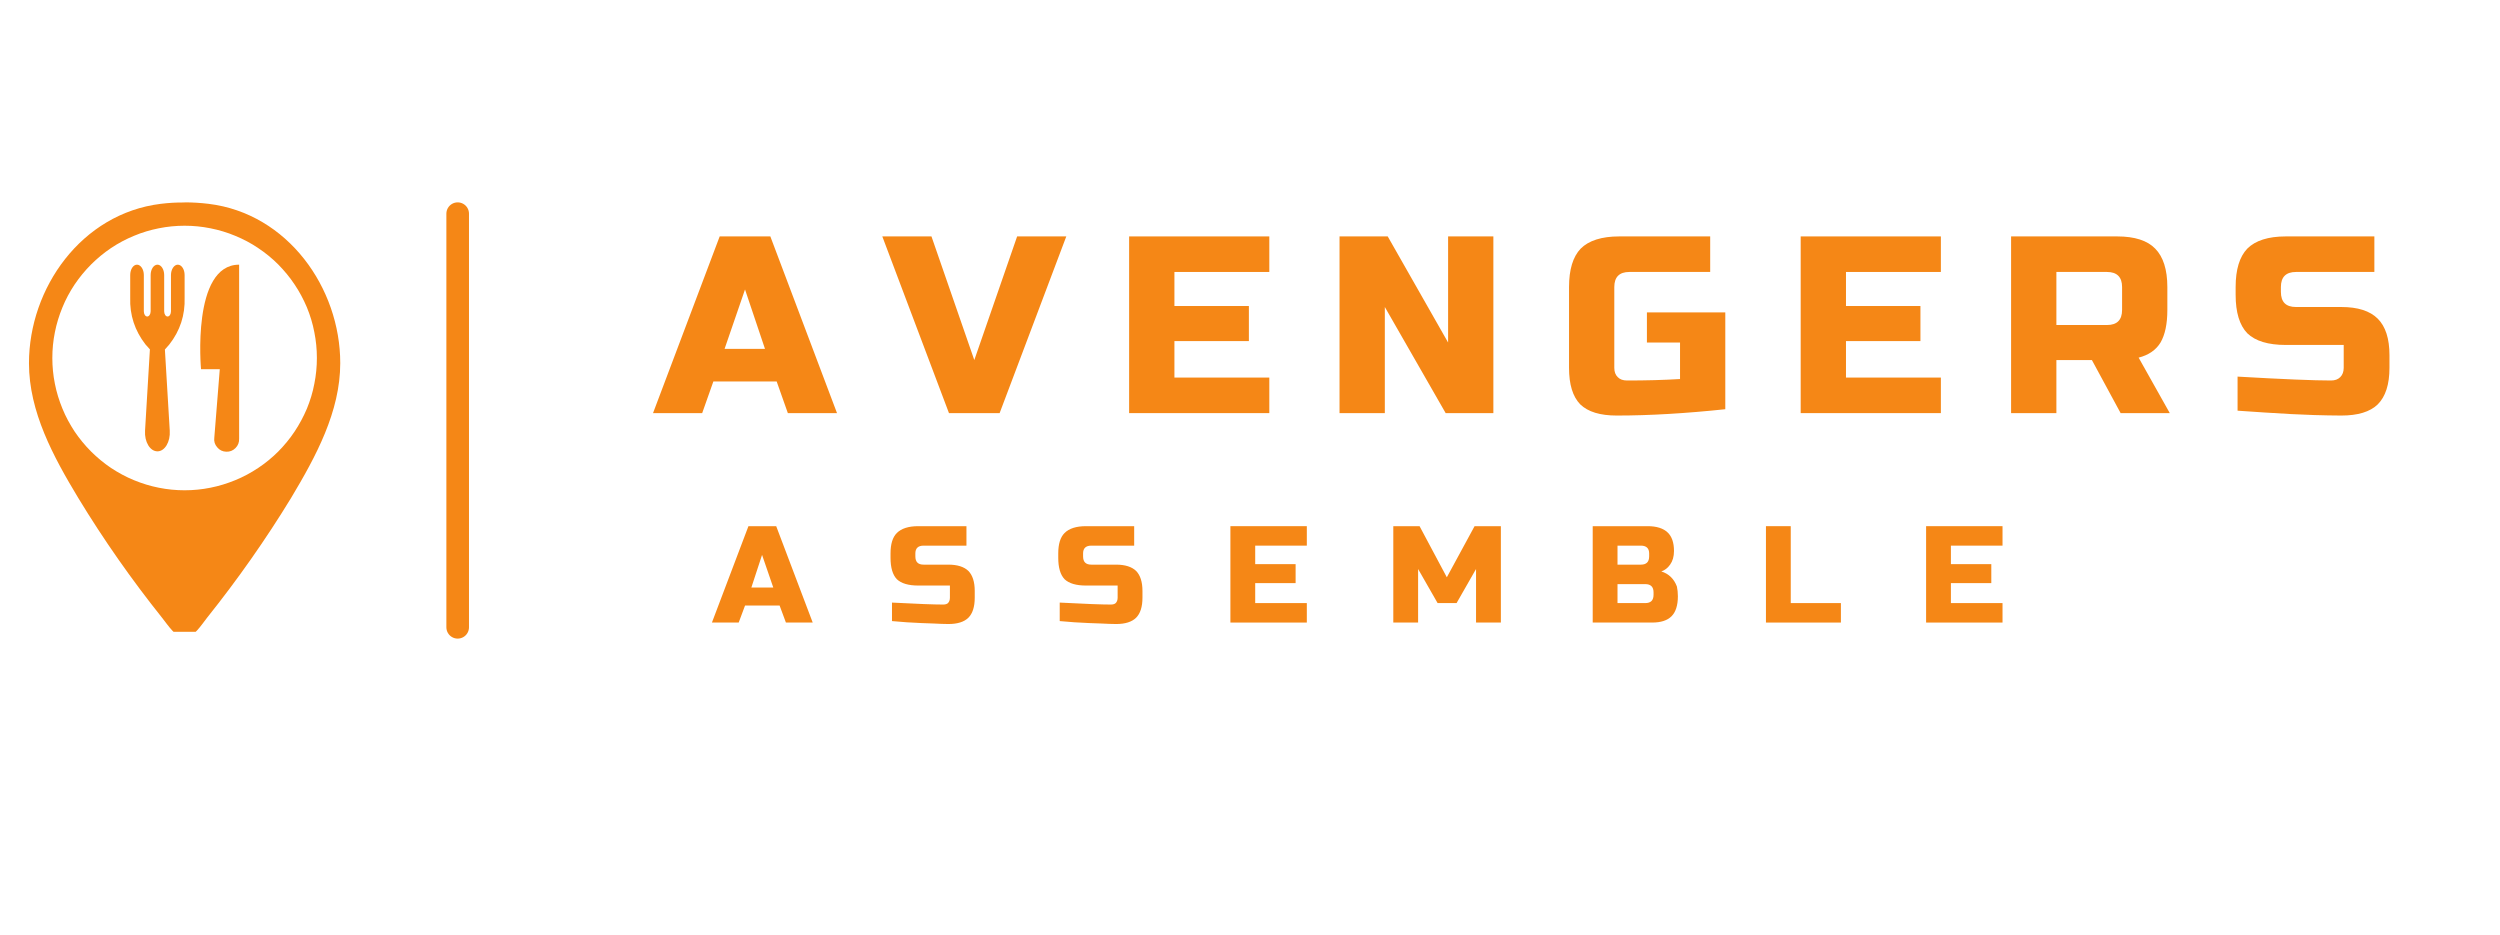 <svg xmlns="http://www.w3.org/2000/svg" xmlns:xlink="http://www.w3.org/1999/xlink" width="107" zoomAndPan="magnify" viewBox="0 0 80.25 30" height="40" preserveAspectRatio="xMidYMid meet" version="1.0"><defs><g/><clipPath id="05e11c2079"><path d="M 0.93 6.492 L 11 6.492 L 11 20.281 L 0.93 20.281 Z M 0.93 6.492 " clip-rule="nonzero"/></clipPath></defs><g fill="#f58716" fill-opacity="1"><g transform="translate(21.04, 13.261)"><g><path d="M 1.5 0 L -0.078 0 L 2.062 -5.672 L 3.688 -5.672 L 5.828 0 L 4.25 0 L 3.891 -1.016 L 1.859 -1.016 Z M 2.219 -2.062 L 3.516 -2.062 L 2.875 -3.969 Z M 2.219 -2.062 "/></g></g></g><g fill="#f58716" fill-opacity="1"><g transform="translate(28.4, 13.261)"><g><path d="M 2.875 -1.703 L 4.25 -5.672 L 5.828 -5.672 L 3.688 0 L 2.062 0 L -0.078 -5.672 L 1.5 -5.672 Z M 2.875 -1.703 "/></g></g></g><g fill="#f58716" fill-opacity="1"><g transform="translate(35.761, 13.261)"><g><path d="M 4.984 0 L 0.484 0 L 0.484 -5.672 L 4.984 -5.672 L 4.984 -4.531 L 1.938 -4.531 L 1.938 -3.438 L 4.328 -3.438 L 4.328 -2.312 L 1.938 -2.312 L 1.938 -1.141 L 4.984 -1.141 Z M 4.984 0 "/></g></g></g><g fill="#f58716" fill-opacity="1"><g transform="translate(42.515, 13.261)"><g><path d="M 5.422 0 L 3.891 0 L 1.938 -3.406 L 1.938 0 L 0.484 0 L 0.484 -5.672 L 2.031 -5.672 L 3.969 -2.266 L 3.969 -5.672 L 5.422 -5.672 Z M 5.422 0 "/></g></g></g><g fill="#f58716" fill-opacity="1"><g transform="translate(50.038, 13.261)"><g><path d="M 5.344 -0.125 C 4.082 0.008 2.922 0.078 1.859 0.078 C 1.328 0.078 0.938 -0.039 0.688 -0.281 C 0.445 -0.531 0.328 -0.922 0.328 -1.453 L 0.328 -4.047 C 0.328 -4.609 0.453 -5.02 0.703 -5.281 C 0.961 -5.539 1.375 -5.672 1.938 -5.672 L 4.859 -5.672 L 4.859 -4.531 L 2.266 -4.531 C 1.941 -4.531 1.781 -4.367 1.781 -4.047 L 1.781 -1.453 C 1.781 -1.328 1.816 -1.227 1.891 -1.156 C 1.961 -1.082 2.062 -1.047 2.188 -1.047 C 2.801 -1.047 3.367 -1.062 3.891 -1.094 L 3.891 -2.266 L 2.828 -2.266 L 2.828 -3.234 L 5.344 -3.234 Z M 5.344 -0.125 "/></g></g></g><g fill="#f58716" fill-opacity="1"><g transform="translate(57.318, 13.261)"><g><path d="M 4.984 0 L 0.484 0 L 0.484 -5.672 L 4.984 -5.672 L 4.984 -4.531 L 1.938 -4.531 L 1.938 -3.438 L 4.328 -3.438 L 4.328 -2.312 L 1.938 -2.312 L 1.938 -1.141 L 4.984 -1.141 Z M 4.984 0 "/></g></g></g><g fill="#f58716" fill-opacity="1"><g transform="translate(64.072, 13.261)"><g><path d="M 0.484 -5.672 L 3.891 -5.672 C 4.453 -5.672 4.859 -5.539 5.109 -5.281 C 5.367 -5.02 5.5 -4.609 5.5 -4.047 L 5.5 -3.312 C 5.5 -2.863 5.426 -2.516 5.281 -2.266 C 5.133 -2.023 4.898 -1.863 4.578 -1.781 L 5.578 0 L 4 0 L 3.078 -1.703 L 1.938 -1.703 L 1.938 0 L 0.484 0 Z M 4.047 -4.047 C 4.047 -4.367 3.883 -4.531 3.562 -4.531 L 1.938 -4.531 L 1.938 -2.828 L 3.562 -2.828 C 3.883 -2.828 4.047 -2.988 4.047 -3.312 Z M 4.047 -4.047 "/></g></g></g><g fill="#f58716" fill-opacity="1"><g transform="translate(71.514, 13.261)"><g><path d="M 0.312 -1.172 C 1.789 -1.086 2.789 -1.047 3.312 -1.047 C 3.438 -1.047 3.535 -1.082 3.609 -1.156 C 3.68 -1.227 3.719 -1.328 3.719 -1.453 L 3.719 -2.188 L 1.859 -2.188 C 1.297 -2.188 0.883 -2.312 0.625 -2.562 C 0.375 -2.82 0.25 -3.234 0.25 -3.797 L 0.25 -4.047 C 0.25 -4.609 0.375 -5.02 0.625 -5.281 C 0.883 -5.539 1.297 -5.672 1.859 -5.672 L 4.703 -5.672 L 4.703 -4.531 L 2.188 -4.531 C 1.863 -4.531 1.703 -4.367 1.703 -4.047 L 1.703 -3.891 C 1.703 -3.566 1.863 -3.406 2.188 -3.406 L 3.641 -3.406 C 4.172 -3.406 4.562 -3.281 4.812 -3.031 C 5.062 -2.781 5.188 -2.391 5.188 -1.859 L 5.188 -1.453 C 5.188 -0.922 5.062 -0.531 4.812 -0.281 C 4.562 -0.039 4.172 0.078 3.641 0.078 C 3.367 0.078 3.078 0.07 2.766 0.062 L 2.031 0.031 C 1.477 0 0.906 -0.035 0.312 -0.078 Z M 0.312 -1.172 "/></g></g></g><g fill="#f58716" fill-opacity="1"><g transform="translate(22.9, 19.984)"><g><path d="M 0.812 0 L -0.047 0 L 1.125 -3.094 L 2.016 -3.094 L 3.188 0 L 2.328 0 L 2.125 -0.547 L 1.016 -0.547 Z M 1.219 -1.125 L 1.922 -1.125 L 1.562 -2.172 Z M 1.219 -1.125 "/></g></g></g><g fill="#f58716" fill-opacity="1"><g transform="translate(28.461, 19.984)"><g><path d="M 0.172 -0.641 C 0.984 -0.598 1.531 -0.578 1.812 -0.578 C 1.883 -0.578 1.938 -0.594 1.969 -0.625 C 2.008 -0.664 2.031 -0.723 2.031 -0.797 L 2.031 -1.188 L 1.016 -1.188 C 0.703 -1.188 0.473 -1.254 0.328 -1.391 C 0.191 -1.535 0.125 -1.766 0.125 -2.078 L 0.125 -2.219 C 0.125 -2.52 0.191 -2.738 0.328 -2.875 C 0.473 -3.02 0.703 -3.094 1.016 -3.094 L 2.562 -3.094 L 2.562 -2.469 L 1.188 -2.469 C 1.008 -2.469 0.922 -2.383 0.922 -2.219 L 0.922 -2.125 C 0.922 -1.945 1.008 -1.859 1.188 -1.859 L 1.984 -1.859 C 2.273 -1.859 2.488 -1.789 2.625 -1.656 C 2.758 -1.52 2.828 -1.305 2.828 -1.016 L 2.828 -0.797 C 2.828 -0.504 2.758 -0.289 2.625 -0.156 C 2.488 -0.02 2.273 0.047 1.984 0.047 C 1.836 0.047 1.68 0.039 1.516 0.031 L 1.109 0.016 C 0.805 0.004 0.492 -0.016 0.172 -0.047 Z M 0.172 -0.641 "/></g></g></g><g fill="#f58716" fill-opacity="1"><g transform="translate(33.845, 19.984)"><g><path d="M 0.172 -0.641 C 0.984 -0.598 1.531 -0.578 1.812 -0.578 C 1.883 -0.578 1.938 -0.594 1.969 -0.625 C 2.008 -0.664 2.031 -0.723 2.031 -0.797 L 2.031 -1.188 L 1.016 -1.188 C 0.703 -1.188 0.473 -1.254 0.328 -1.391 C 0.191 -1.535 0.125 -1.766 0.125 -2.078 L 0.125 -2.219 C 0.125 -2.52 0.191 -2.738 0.328 -2.875 C 0.473 -3.02 0.703 -3.094 1.016 -3.094 L 2.562 -3.094 L 2.562 -2.469 L 1.188 -2.469 C 1.008 -2.469 0.922 -2.383 0.922 -2.219 L 0.922 -2.125 C 0.922 -1.945 1.008 -1.859 1.188 -1.859 L 1.984 -1.859 C 2.273 -1.859 2.488 -1.789 2.625 -1.656 C 2.758 -1.52 2.828 -1.305 2.828 -1.016 L 2.828 -0.797 C 2.828 -0.504 2.758 -0.289 2.625 -0.156 C 2.488 -0.02 2.273 0.047 1.984 0.047 C 1.836 0.047 1.68 0.039 1.516 0.031 L 1.109 0.016 C 0.805 0.004 0.492 -0.016 0.172 -0.047 Z M 0.172 -0.641 "/></g></g></g><g fill="#f58716" fill-opacity="1"><g transform="translate(39.23, 19.984)"><g><path d="M 2.719 0 L 0.266 0 L 0.266 -3.094 L 2.719 -3.094 L 2.719 -2.469 L 1.062 -2.469 L 1.062 -1.875 L 2.359 -1.875 L 2.359 -1.266 L 1.062 -1.266 L 1.062 -0.625 L 2.719 -0.625 Z M 2.719 0 "/></g></g></g><g fill="#f58716" fill-opacity="1"><g transform="translate(44.459, 19.984)"><g><path d="M 2.922 -1.719 L 2.297 -0.625 L 1.688 -0.625 L 1.062 -1.719 L 1.062 0 L 0.266 0 L 0.266 -3.094 L 1.109 -3.094 L 1.984 -1.453 L 2.875 -3.094 L 3.719 -3.094 L 3.719 0 L 2.922 0 Z M 2.922 -1.719 "/></g></g></g><g fill="#f58716" fill-opacity="1"><g transform="translate(50.86, 19.984)"><g><path d="M 0.266 -3.094 L 2.031 -3.094 C 2.32 -3.094 2.535 -3.023 2.672 -2.891 C 2.805 -2.766 2.875 -2.566 2.875 -2.297 C 2.875 -2.117 2.832 -1.973 2.75 -1.859 C 2.676 -1.754 2.582 -1.68 2.469 -1.641 C 2.707 -1.566 2.875 -1.406 2.969 -1.156 C 2.988 -1.062 3 -0.957 3 -0.844 C 3 -0.551 2.93 -0.336 2.797 -0.203 C 2.66 -0.066 2.453 0 2.172 0 L 0.266 0 Z M 2.219 -0.969 C 2.219 -1.145 2.129 -1.234 1.953 -1.234 L 1.062 -1.234 L 1.062 -0.625 L 1.953 -0.625 C 2.129 -0.625 2.219 -0.711 2.219 -0.891 Z M 2.078 -2.219 C 2.078 -2.383 1.988 -2.469 1.812 -2.469 L 1.062 -2.469 L 1.062 -1.859 L 1.812 -1.859 C 1.988 -1.859 2.078 -1.945 2.078 -2.125 Z M 2.078 -2.219 "/></g></g></g><g fill="#f58716" fill-opacity="1"><g transform="translate(56.421, 19.984)"><g><path d="M 1.062 -0.625 L 2.672 -0.625 L 2.672 0 L 0.266 0 L 0.266 -3.094 L 1.062 -3.094 Z M 1.062 -0.625 "/></g></g></g><g fill="#f58716" fill-opacity="1"><g transform="translate(61.562, 19.984)"><g><path d="M 2.719 0 L 0.266 0 L 0.266 -3.094 L 2.719 -3.094 L 2.719 -2.469 L 1.062 -2.469 L 1.062 -1.875 L 2.359 -1.875 L 2.359 -1.266 L 1.062 -1.266 L 1.062 -0.625 L 2.719 -0.625 Z M 2.719 0 "/></g></g></g><path stroke-linecap="round" transform="matrix(0, 0.726, -0.726, 0, 15.056, 6.496)" fill="none" stroke-linejoin="miter" d="M 0.5 0.502 L 18.788 0.502 " stroke="#f58716" stroke-width="1" stroke-opacity="1" stroke-miterlimit="4"/><g clip-path="url(#05e11c2079)"><path fill="#f58716" d="M 6.695 6.543 C 6.441 6.512 6.184 6.496 5.926 6.496 L 5.926 6.5 C 5.672 6.496 5.414 6.512 5.16 6.543 C 2.617 6.855 0.93 9.246 0.93 11.66 C 0.93 13.219 1.711 14.656 2.512 15.984 C 3.328 17.328 4.227 18.609 5.207 19.836 C 5.391 20.066 5.641 20.465 5.926 20.484 L 5.926 20.48 C 6.215 20.465 6.461 20.066 6.645 19.832 C 7.625 18.605 8.527 17.324 9.344 15.984 C 10.141 14.652 10.922 13.215 10.922 11.656 C 10.922 9.246 9.238 6.852 6.695 6.543 Z M 5.926 15.738 C 5.648 15.738 5.371 15.711 5.098 15.656 C 4.824 15.602 4.559 15.52 4.301 15.414 C 4.043 15.309 3.801 15.176 3.566 15.023 C 3.336 14.867 3.121 14.691 2.926 14.496 C 2.727 14.297 2.551 14.082 2.395 13.852 C 2.242 13.617 2.109 13.375 2.004 13.117 C 1.898 12.859 1.816 12.594 1.762 12.32 C 1.707 12.047 1.68 11.77 1.68 11.492 C 1.68 11.211 1.707 10.938 1.762 10.664 C 1.816 10.391 1.898 10.125 2.004 9.867 C 2.109 9.609 2.242 9.363 2.395 9.133 C 2.551 8.902 2.727 8.688 2.926 8.488 C 3.121 8.293 3.336 8.117 3.566 7.961 C 3.801 7.805 4.043 7.676 4.301 7.57 C 4.559 7.461 4.824 7.383 5.098 7.328 C 5.371 7.273 5.648 7.246 5.926 7.246 C 6.207 7.246 6.48 7.273 6.754 7.328 C 7.027 7.383 7.293 7.461 7.551 7.57 C 7.809 7.676 8.055 7.805 8.285 7.961 C 8.52 8.117 8.734 8.293 8.93 8.488 C 9.125 8.688 9.305 8.902 9.457 9.133 C 9.613 9.363 9.742 9.609 9.852 9.867 C 9.957 10.125 10.039 10.391 10.09 10.664 C 10.145 10.938 10.172 11.211 10.172 11.492 C 10.172 11.77 10.145 12.047 10.09 12.32 C 10.039 12.594 9.957 12.859 9.852 13.117 C 9.742 13.375 9.613 13.617 9.457 13.852 C 9.305 14.082 9.125 14.297 8.93 14.496 C 8.734 14.691 8.52 14.867 8.285 15.023 C 8.055 15.176 7.809 15.309 7.551 15.414 C 7.293 15.52 7.027 15.602 6.754 15.656 C 6.48 15.711 6.207 15.738 5.926 15.738 Z M 5.926 15.738 " fill-opacity="1" fill-rule="nonzero"/></g><path fill="#f58716" d="M 5.707 8.496 C 5.59 8.496 5.488 8.645 5.488 8.828 L 5.488 9.992 C 5.488 10.086 5.441 10.16 5.379 10.16 C 5.32 10.16 5.27 10.086 5.27 9.992 L 5.27 8.828 C 5.27 8.645 5.172 8.496 5.055 8.496 C 4.934 8.496 4.836 8.645 4.836 8.828 L 4.836 9.992 C 4.836 10.086 4.785 10.16 4.727 10.16 C 4.664 10.16 4.617 10.086 4.617 9.992 L 4.617 8.828 C 4.617 8.645 4.516 8.496 4.398 8.496 C 4.277 8.496 4.18 8.645 4.18 8.828 L 4.18 9.551 C 4.16 10.113 4.328 10.617 4.672 11.059 L 4.812 11.215 L 4.656 13.824 C 4.633 14.184 4.816 14.488 5.055 14.488 C 5.289 14.488 5.473 14.184 5.449 13.824 L 5.293 11.219 L 5.434 11.059 C 5.781 10.617 5.945 10.113 5.926 9.551 L 5.926 8.828 C 5.926 8.645 5.828 8.496 5.707 8.496 Z M 5.707 8.496 " fill-opacity="1" fill-rule="nonzero"/><path fill="#f58716" d="M 6.453 11.852 L 7.055 11.852 L 6.879 14.051 C 6.863 14.168 6.895 14.27 6.973 14.359 C 7.047 14.449 7.145 14.496 7.262 14.5 C 7.379 14.504 7.477 14.465 7.559 14.383 C 7.641 14.301 7.68 14.199 7.676 14.082 L 7.676 8.496 C 6.145 8.496 6.453 11.852 6.453 11.852 Z M 6.453 11.852 " fill-opacity="1" fill-rule="nonzero"/></svg>